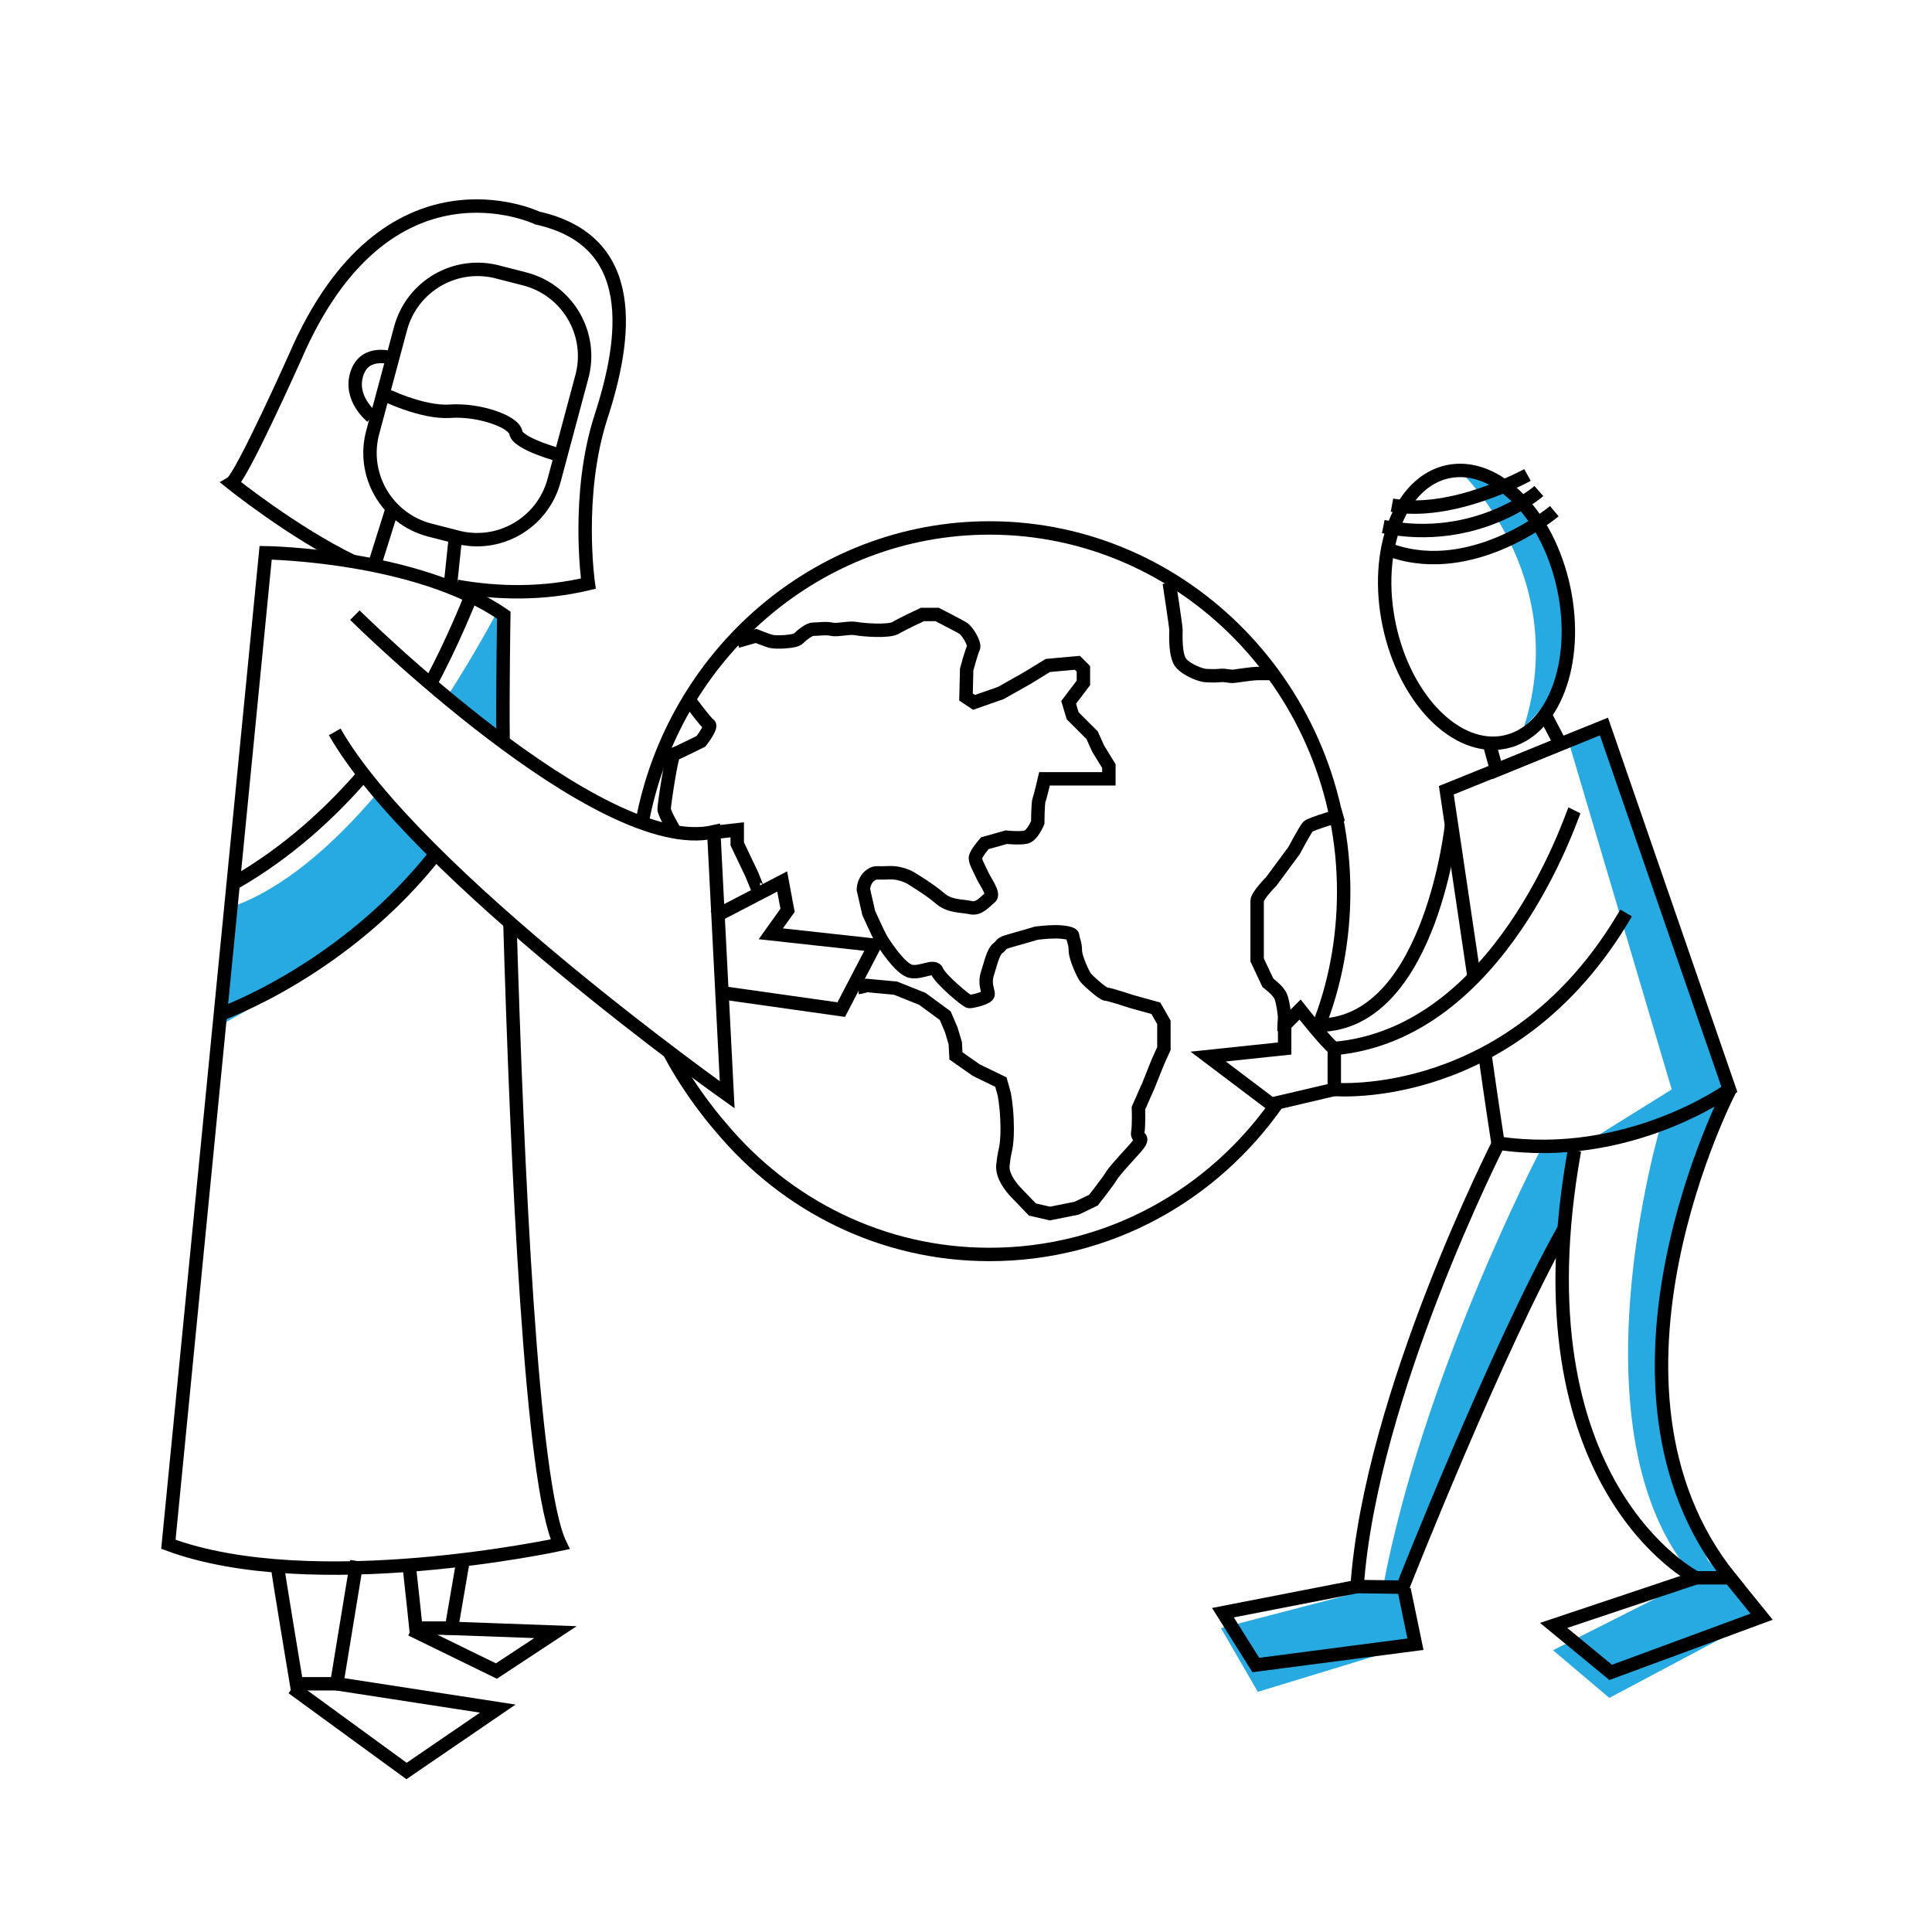 <?xml version="1.0" encoding="utf-8"?>
<!-- Generator: Adobe Illustrator 19.2.1, SVG Export Plug-In . SVG Version: 6.00 Build 0)  -->
<svg version="1.0" xmlns="http://www.w3.org/2000/svg" xmlns:xlink="http://www.w3.org/1999/xlink" x="0px" y="0px" width="288px"
	 height="288px" viewBox="0 0 288 288" enable-background="new 0 0 288 288" xml:space="preserve">
<g id="Layer_2">
	<path fill="#27AAE1" d="M67.4,105.2c0.4,0.8,1,1.5,1.6,2c2.2,0.8,4.3,2,5.8,3.5c0,0,0.1,0.1,0.1,0.1c0,0,0-0.1,0-0.1l0-15.2
		l-0.8-4.3c0,0-2.9,5.6-7.6,12.9C66.9,104.3,67.2,104.7,67.4,105.2z"/>
	<path fill="#27AAE1" d="M59.4,122.6c-1.2-1.2-2.4-2.7-3.3-4.2c-6.3,7.4-13.8,14.1-21.6,16.8c0,0-1.8,18-1.7,17.7
		c0-0.2,20-10.2,32.9-25.3C63.1,126.5,61.2,124.4,59.4,122.6z"/>
	<path fill="#27AAE1" d="M217.5,70.1c0,0,16.8,15.5,9.7,38.2c0,0,7.7-6.5,6.5-14.5C232.7,85.8,232.3,73.1,217.5,70.1z"/>
	<path fill="#27AAE1" d="M233.9,110.8l15.3,51.6l-14.6,9.1l13-3.9c0,0-13.9,46.4,5.1,67.7l-21.2,10.7l8.4,7.1l22.6-12l-7.9-8.5
		c0,0-9-20.1-6.9-33.7c2.1-13.7,8.8-35.6,8.8-35.6l1.3-0.9l-18.7-54.1L233.9,110.8z"/>
	<path fill="#27AAE1" d="M229.4,171.9c0,0-17.3,33.2-23.2,64.5l-24.2,6.3l5.5,9.5l23.6-7.2l-1.9-8.6l17.5-40.6l6.2-12.2l2.8-12.8
		L229.4,171.9z"/>
</g>
<g id="Layer_1">
	<path fill="none" stroke="#000000" stroke-width="2" stroke-miterlimit="10" d="M67.9,80L64,79c-6.4-1.7-10.2-8.3-8.4-14.7L59.7,49
		c1.7-6.4,8.3-10.2,14.7-8.4l3.9,1c6.4,1.7,10.2,8.3,8.4,14.7l-4.1,15.3C80.9,78,74.3,81.8,67.9,80z"/>
	<path fill="none" stroke="#000000" stroke-width="2" stroke-miterlimit="10" d="M57.1,58.7c0,0,5.8,2.9,10,2.6
		c4.2-0.3,9.5,1.5,9.8,3.2c0.3,1.7,6.7,3.4,6.7,3.4"/>
	<path fill="none" stroke="#000000" stroke-width="2" stroke-miterlimit="10" d="M58.5,53.4c0,0-4.1-1.4-5.3,2.3
		c-1.2,3.7,2.2,6.4,2.2,6.4"/>
	<path fill="none" stroke="#000000" stroke-width="2" stroke-miterlimit="10" d="M68.1,87.4c6.2,1.1,12.9,1.2,19.6-0.4
		c0,0-1.9-13.2,1.9-24.9s5.8-26.2-9.5-29.6c0,0-22.5-10.8-36.1,20.7c0,0-8,17.9-9.5,18.8c0,0,9.2,7.4,18.1,11.7"/>
	<line fill="none" stroke="#000000" stroke-width="2" stroke-miterlimit="10" x1="58.5" y1="75.7" x2="55.8" y2="84.3"/>
	<line fill="none" stroke="#000000" stroke-width="2" stroke-miterlimit="10" x1="67.9" y1="80" x2="67.1" y2="87.6"/>
	<path fill="none" stroke="#000000" stroke-width="2" stroke-miterlimit="10" d="M76,137.2c1.1,36.9,3.2,84.1,7.5,93
		c0,0-36.9,8-58.4,0L39.6,82.4c0,0,22.5,0.3,35.5,9.3c0,0-0.2,11.5-0.1,19"/>
	<polyline fill="none" stroke="#000000" stroke-width="2" stroke-miterlimit="10" points="106.4,136.7 116.6,131.4 117.4,135.7 
		114.9,139.2 130.4,140.9 125.4,150.5 107,147.9 	"/>
	<path fill="none" stroke="#000000" stroke-width="2" stroke-miterlimit="10" d="M52.9,91.7c0,0,36.5,36.2,53.5,32.3l2,39.2
		c0,0-46.5-33-58.5-54.1"/>
	<path fill="none" stroke="#000000" stroke-width="2" stroke-miterlimit="10" d="M70.2,88.9c0,0-2.8,7.1-6.1,13.1"/>
	<path fill="none" stroke="#000000" stroke-width="2" stroke-miterlimit="10" d="M54.6,115c-5.1,6-11.7,12.1-19.8,16.7"/>
	<path fill="none" stroke="#000000" stroke-width="2" stroke-miterlimit="10" d="M32.8,151.2c0,0,18.6-6.5,32.4-24.2"/>
	<path fill="none" stroke="#000000" stroke-width="2" stroke-miterlimit="10" d="M41.4,233.7c0,0.5,2.8,17.3,2.8,17.3h6l3-18.3"/>
	<path fill="none" stroke="#000000" stroke-width="2" stroke-miterlimit="10" d="M60.9,232.5c0.5,4.4,1.1,10.2,1.1,10.2h5.3
		c0,0,0.9-5.3,1.7-9.9"/>
	<polyline fill="none" stroke="#000000" stroke-width="2" stroke-miterlimit="10" points="43.6,251.6 60.6,264 74.2,254.7 50.2,251 
			"/>
	<polyline fill="none" stroke="#000000" stroke-width="2" stroke-miterlimit="10" points="61.3,242.9 74,249.1 82.8,243.3 
		66.3,242.7 	"/>
	<path fill="none" stroke="#000000" stroke-width="2" stroke-miterlimit="10" d="M95.7,122.7c4.6-25,26.1-44,51.8-44
		c29.1,0,52.8,24.3,52.8,54.2c0,7.1-1.3,14-3.8,20.2"/>
	<path fill="none" stroke="#000000" stroke-width="2" stroke-miterlimit="10" d="M190.5,164.3c-9.6,13.8-25.2,22.7-43,22.7
		c-16,0-30.3-7.3-40-18.9c0,0-4.4-4.9-7.8-11.4"/>
	<path fill="none" stroke="#000000" stroke-width="2" stroke-miterlimit="10" d="M109.9,95.6l2.8-0.8c0,0,1.5,0.6,2.2,0.8
		s3.6,0.1,4.1-0.4s1.6-1.4,2.2-1.4s2-0.2,2.8,0s2.6-0.3,3.6-0.1c1,0.2,4.9,0.5,5.9-0.1c1-0.6,4-2,4-2h2.2c0,0,3.1,1.6,3.8,2
		s1.9,2.4,1.6,3s-1,3.2-1,3.2l-0.1,4.1l1.2,0.8l4-1.4l3.9-2.2l3.1-1.9l4.4-0.4l0.9,0.9v2.1l-2.2,2.9l0.6,2l2.9,2.9l0.9,2l1.6,2.6
		v1.9h-1.9h-2.6h-3.1h-2c0,0-0.6,2.6-0.8,3.1s-0.2,3.4-0.2,3.4s-0.8,2-1.8,2.2s-2.9,0-2.9,0l-3.2,0.9c0,0-1.4,1.6-1.4,2.2
		s0.5,1.4,1,2.5s1.9,2.9,1.2,3.4s-1.6,1.8-2.9,1.5s-3.1-0.1-4.6-1.4s-4-2.8-4-2.8s-1.5-1.1-3.6-1s-2-0.2-2.9,0.5
		c-0.9,0.8-0.9,2-0.9,2l0.8,3.5c0,0,1.4,3.1,1.8,3.8s2.9,4.6,4.5,4.9s3.5-1.1,3.9,0s4.4,4.5,4.8,4.5s2.8-0.5,2.8-1.1
		s-0.6-1.6-0.1-3.1s0.8-3.2,1.6-3.8s0.1-0.6,1.9-1.1s3.8-1.1,3.8-1.1s1.6-0.2,2.8-0.2s2.6,0.2,2.6,0.6s0.4,1.1,0.4,2.2
		s1.2,3.6,1.5,4s2.6,2.5,3.1,2.5s3.8,1.1,3.8,1.1l3.6,1l1.2,2.1v3.9l-0.9,2l-1.4,3.5l-1.5,3.4c0,0,0.1,2.5-0.1,3.6s1.4,0.4-0.5,2.5
		s-3.1,3.4-3.5,4.1s-2.6,3.5-2.6,3.5l-2.5,1.2l-4,0.8l-2.6-0.6l-2.5-2.6c0,0-2.1-2.1-1.9-4s0.4-2.2,0.5-3s0.2-1.9,0.1-4
		s-0.4-3.6-0.4-3.6l-0.5-1.8l-2.9-1.4l-0.8-0.4l-3-2.1l-0.1-1.9l-0.6-2l-0.9-2.1l-3.4-2.5l-4-1.6l-4.3-0.4c0,0-1,0.3-1.2,0.3"/>
	<path fill="none" stroke="#000000" stroke-width="2" stroke-miterlimit="10" d="M102.7,104.3c0,0,2.5,3.4,3,3.7s-1.2,2.5-1.2,2.5
		s-3.6,1.8-4,1.9S99,120,99,120.6c0,0.6,1.4,3,1.7,3.5"/>
	<path fill="none" stroke="#000000" stroke-width="2" stroke-miterlimit="10" d="M106.3,124.1c1-0.1,3.6-0.4,3.6-0.4v2.1l2.1,4.4
		c0,0,0.8,1.9,0.9,2.2c0,0.1,0.2,0.2,0.4,0.2"/>
	<path fill="none" stroke="#000000" stroke-width="2" stroke-miterlimit="10" d="M200.2,121.4c0,0-4.8,1.4-5.2,1.8s-2.1,3.6-2.1,3.6
		l-3.4,4.6c0,0-2.1,2.1-2.1,2.9s0,4.4,0,4.4v4.4l1.6,3.4c0,0,1.5,1.1,1.9,2s0.6,3.1,0.6,3.1s-0.1,1.3-0.1,2.1"/>
	<path fill="none" stroke="#000000" stroke-width="2" stroke-miterlimit="10" d="M174.3,86.9c0,0,1,6.5,1,7s-0.2,3.9,0.8,5
		s3.1,1.8,3.6,1.8s1.1,0.1,2.1,0s1.5,0.2,2.2,0.1s2.8-0.4,3.4-0.4s2.2,0,2.2,0"/>
	
		<ellipse transform="matrix(0.978 -0.207 0.207 0.978 -13.967 47.63)" fill="none" stroke="#000000" stroke-width="2" stroke-miterlimit="10" cx="220.2" cy="90.4" rx="13.3" ry="20.6"/>
	<path fill="none" stroke="#000000" stroke-width="2" stroke-miterlimit="10" d="M227.7,70.8c0,0-11.2,6.2-20.2,4.5"/>
	<path fill="none" stroke="#000000" stroke-width="2" stroke-miterlimit="10" d="M229.4,73.2c0,0-9.2,8.1-23.2,5.3"/>
	<path fill="none" stroke="#000000" stroke-width="2" stroke-miterlimit="10" d="M231.7,76.2c0,0-12,10.1-24.2,5.9"/>
	<polyline fill="none" stroke="#000000" stroke-width="2" stroke-miterlimit="10" points="230.3,106.5 232.6,110.9 223.1,114.8 
		222,110.8 	"/>
	<path fill="none" stroke="#000000" stroke-width="2" stroke-miterlimit="10" d="M219.7,145.4c-2-13.6-4.1-27.6-4.1-27.6l23.5-9.5
		l18.7,54.1c0,0-15,10.9-34.5,8c0,0-0.9-5.8-2-13.6"/>
	<path fill="none" stroke="#000000" stroke-width="2" stroke-miterlimit="10" d="M216.4,122.8c0,0-3,28.9-19,30"/>
	<path fill="none" stroke="#000000" stroke-width="2" stroke-miterlimit="10" d="M234.7,120.8c-0.5,1-11,33.3-35.8,35.5v6.1
		c0,0,26.8,2.4,43.5-26.3"/>
	<path fill="none" stroke="#000000" stroke-width="2" stroke-miterlimit="10" d="M198.9,156.3c-1-0.6-5.1-5.8-5.1-5.8l-2.3,2.3v3.5
		l-11.4,1.2l9.4,7.1l9.4-2.2"/>
	<path fill="none" stroke="#000000" stroke-width="2" stroke-miterlimit="10" d="M257.9,162.4c0,0-23,44.1,0,72.8h-5.1
		c0,0-27.1-13.7-18.1-63.7"/>
	<path fill="none" stroke="#000000" stroke-width="2" stroke-miterlimit="10" d="M223.4,170.4c0,0-19.1,37.5-21.1,66.1l6.8,0.1
		c0,0,14.1-35.8,24.1-53.5"/>
	<polyline fill="none" stroke="#000000" stroke-width="2" stroke-miterlimit="10" points="257.9,235.2 262.6,241 240.1,249.3 
		231.6,242.3 252.8,235.2 	"/>
	<polyline fill="none" stroke="#000000" stroke-width="2" stroke-miterlimit="10" points="209.3,236.9 211,245.1 187.2,248.2 
		182.3,240.4 202.3,236.5 	"/>
</g>
<g id="Layer_3">
	<path opacity="0" fill="none" stroke="#27AAE1" stroke-width="35" stroke-miterlimit="10" d="M57,91.4c7.8,0.1,15.7,1.2,23.3,3.1
		c-13.1,5.6-26.5,10.2-40.2,14.1c17.9-0.3,35.8-0.5,53.7,0.7c-20,6.1-40.7,9.3-61.3,12.5c16.4-0.4,32.8-0.8,49.1,0.7
		c-20.9,6.3-41.9,12.6-62.8,18.9c18.6,0,37.1,0,55.7,0c1.6,0,3.8,0.5,3.8,2.1c1.9-1,3.8-2.1,5.7-3.1"/>
	<path opacity="0" fill="none" stroke="#27AAE1" stroke-width="35" stroke-miterlimit="10" d="M212.7,70.9c8-0.1,15.9,1.2,23.5,3.8
		c-7.7,3.3-15.4,6.6-23,9.9c11,0.1,22,2.1,32.3,5.8c-14.7,9.3-33.1,10.4-49.4,16.7c16.7,2.6,34.7-1.7,50.1,5.1
		c-8.4,2.5-16.9,5.1-25.3,7.6c-2.9,0.9-5.9,1.8-8,3.9c20.4-0.6,40.9-1.3,61.1,1.1c-3.7,2.9-8.3,4.3-12.8,5.6
		c-18.3,5.3-36.7,10.6-55,15.9c19.2,4.2,38.4,8.3,57.7,12.5c-19.5,5.3-39.1,10.6-58.6,15.9c23.4,0.7,46.8-0.8,70.2-2.3
		c-23.1,9.5-49.6,8.1-72.8,17.4c20.3,0.2,40.5,1.1,60.7,2.7c-17.5,3.2-35,6.4-52.5,9.7c-7.7,1.4-15.5,2.9-22.1,7.1
		c22.6,0.2,45.2,0.4,67.8,0.5c-24.9,6.9-50.4,11.1-75.8,15.4c22.3,0.6,44.7,1.3,67,1.9c-22.5,3.9-45,7.7-67.4,11.6
		c9.7-1.3,19.6-1.5,29.4-1.5c18.8-0.1,37.6-0.1,56.4,0.3c-27.4,9.6-57.4,5.2-86.3,8.1c-1.1,0.1-2.5,0.4-2.8,1.5
		c29.6,2.5,59.4,1.9,88.9-1.6"/>
</g>
</svg>
